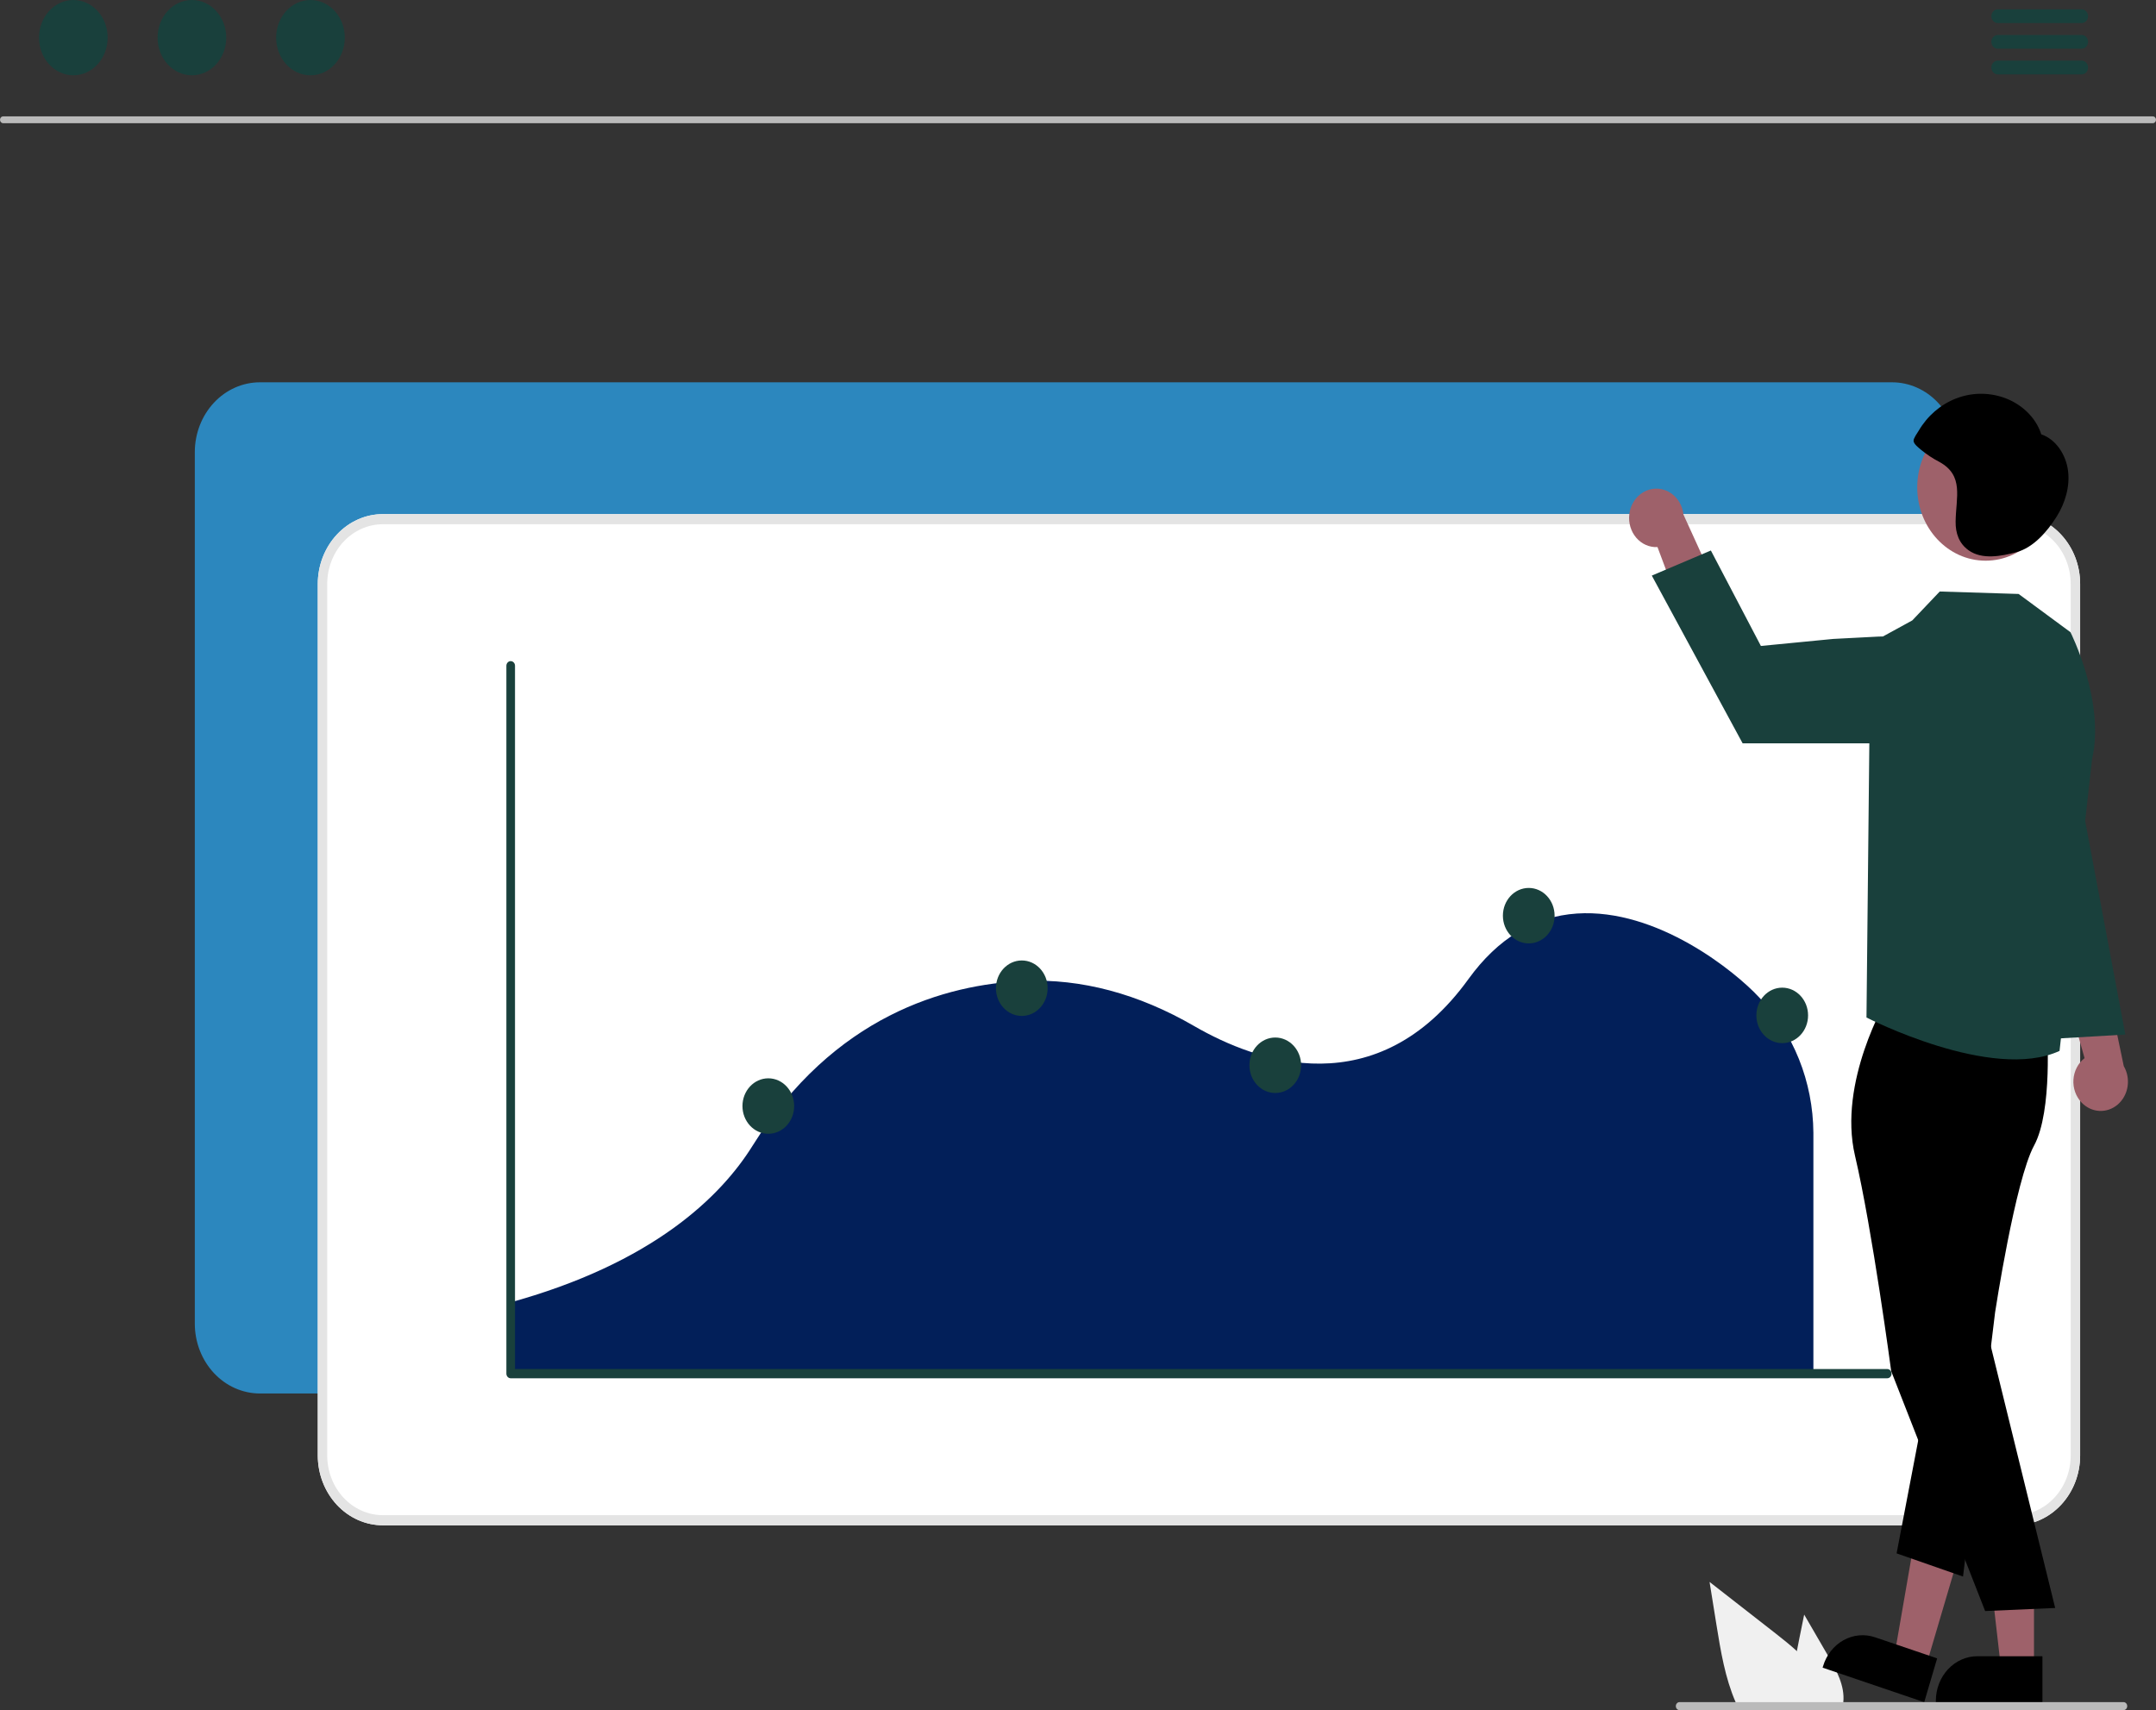 <svg width="208" height="165" viewBox="0 0 208 165" fill="none" xmlns="http://www.w3.org/2000/svg">
<rect x="0" y="0" width="208" height="165" fill="#333333" stroke="none"/>
<g clip-path="url(#clip0_380_320)">
<path d="M176.601 165H167.806C167.676 164.746 167.554 164.486 167.442 164.223C166.43 161.898 166.003 159.302 165.593 156.759L164.93 152.629C167.051 154.285 169.172 155.939 171.291 157.592C171.982 158.132 172.688 158.694 173.352 159.302C174.749 160.574 175.955 162.044 176.428 163.911C176.452 164.015 176.477 164.119 176.495 164.223C176.545 164.479 176.581 164.739 176.601 165Z" fill="#F0F0F0"/>
<path d="M177.834 164.223C177.835 164.239 177.834 164.255 177.831 164.272C177.802 164.52 177.747 164.764 177.668 165H173.719C173.594 164.75 173.489 164.49 173.404 164.223C173.284 163.865 173.197 163.496 173.146 163.12C173.015 161.844 173.084 160.554 173.352 159.302C173.428 158.896 173.51 158.486 173.591 158.083L174.058 155.781L176.395 159.81C177.177 161.159 177.989 162.646 177.834 164.223Z" fill="#F0F0F0"/>
<path d="M207.699 11.887H0.301C0.221 11.885 0.144 11.849 0.088 11.788C0.032 11.726 0 11.643 0 11.557C0 11.47 0.032 11.388 0.088 11.326C0.144 11.264 0.221 11.229 0.301 11.227H207.699C207.779 11.229 207.856 11.264 207.912 11.326C207.968 11.388 208 11.47 208 11.557C208 11.643 207.968 11.726 207.912 11.788C207.856 11.849 207.779 11.885 207.699 11.887Z" fill="#BABABA"/>
<path d="M7.076 7.264C8.905 7.264 10.387 5.638 10.387 3.632C10.387 1.626 8.905 0 7.076 0C5.248 0 3.765 1.626 3.765 3.632C3.765 5.638 5.248 7.264 7.076 7.264Z" fill="#19403C"/>
<path d="M18.515 7.264C20.343 7.264 21.826 5.638 21.826 3.632C21.826 1.626 20.343 0 18.515 0C16.686 0 15.204 1.626 15.204 3.632C15.204 5.638 16.686 7.264 18.515 7.264Z" fill="#19403C"/>
<path d="M29.953 7.264C31.782 7.264 33.264 5.638 33.264 3.632C33.264 1.626 31.782 0 29.953 0C28.125 0 26.642 1.626 26.642 3.632C26.642 5.638 28.125 7.264 29.953 7.264Z" fill="#19403C"/>
<path d="M200.846 2.222H192.718C192.557 2.218 192.404 2.147 192.292 2.023C192.179 1.9 192.116 1.734 192.116 1.561C192.116 1.389 192.179 1.223 192.292 1.099C192.404 0.976 192.557 0.905 192.718 0.901H200.846C201.006 0.905 201.16 0.976 201.272 1.099C201.385 1.223 201.448 1.389 201.448 1.561C201.448 1.734 201.385 1.9 201.272 2.023C201.16 2.147 201.006 2.218 200.846 2.222Z" fill="#19403C"/>
<path d="M200.846 4.698H192.718C192.557 4.694 192.404 4.623 192.292 4.5C192.179 4.376 192.116 4.21 192.116 4.038C192.116 3.865 192.179 3.699 192.292 3.576C192.404 3.452 192.557 3.381 192.718 3.377H200.846C201.006 3.381 201.16 3.452 201.272 3.576C201.385 3.699 201.448 3.865 201.448 4.038C201.448 4.21 201.385 4.376 201.272 4.5C201.16 4.623 201.006 4.694 200.846 4.698Z" fill="#19403C"/>
<path d="M200.846 7.175H192.718C192.557 7.171 192.404 7.099 192.292 6.976C192.179 6.853 192.116 6.687 192.116 6.514C192.116 6.342 192.179 6.176 192.292 6.052C192.404 5.929 192.557 5.858 192.718 5.854H200.846C201.006 5.858 201.16 5.929 201.272 6.052C201.385 6.176 201.448 6.342 201.448 6.514C201.448 6.687 201.385 6.853 201.272 6.976C201.16 7.099 201.006 7.171 200.846 7.175Z" fill="#19403C"/>
<path d="M182.541 134.447H25.069C23.405 134.445 21.81 133.735 20.634 132.472C19.457 131.21 18.796 129.498 18.794 127.713V43.619C18.796 41.834 19.457 40.123 20.634 38.86C21.81 37.598 23.405 36.888 25.069 36.886H182.541C184.204 36.888 185.799 37.598 186.976 38.86C188.152 40.123 188.814 41.834 188.816 43.619V127.713C188.814 129.498 188.152 131.21 186.976 132.472C185.8 133.735 184.204 134.445 182.541 134.447Z" fill="#2C87BE"/>
<path d="M194.406 147.164H36.934C35.27 147.162 33.675 146.452 32.499 145.189C31.323 143.927 30.661 142.216 30.659 140.43V56.337C30.661 54.551 31.323 52.84 32.499 51.578C33.675 50.315 35.27 49.605 36.934 49.603H194.406C196.07 49.605 197.665 50.315 198.841 51.578C200.018 52.84 200.679 54.551 200.681 56.337V140.43C200.679 142.216 200.018 143.927 198.841 145.189C197.665 146.452 196.07 147.162 194.406 147.164Z" fill="white"/>
<path d="M194.406 147.164H36.934C35.27 147.162 33.675 146.452 32.499 145.189C31.323 143.927 30.661 142.216 30.659 140.43V56.337C30.661 54.551 31.323 52.84 32.499 51.578C33.675 50.315 35.27 49.605 36.934 49.603H194.406C196.07 49.605 197.665 50.315 198.841 51.578C200.018 52.84 200.679 54.551 200.681 56.337V140.43C200.679 142.216 200.018 143.927 198.841 145.189C197.665 146.452 196.07 147.162 194.406 147.164ZM36.934 50.579C35.512 50.58 34.148 51.188 33.142 52.267C32.136 53.346 31.57 54.81 31.568 56.337V140.43C31.57 141.957 32.136 143.42 33.142 144.5C34.148 145.579 35.512 146.187 36.934 146.188H194.406C195.829 146.187 197.193 145.579 198.199 144.5C199.205 143.42 199.77 141.957 199.772 140.43V56.337C199.77 54.81 199.205 53.346 198.199 52.267C197.193 51.188 195.829 50.58 194.406 50.579H36.934Z" fill="#E4E4E4"/>
<path d="M49.027 132.441H174.947V109.283C174.927 106.841 174.454 104.428 173.554 102.185C172.654 99.942 171.345 97.914 169.705 96.221L169.671 96.186C167.422 93.764 159.906 87.619 152.129 88.14C148.021 88.414 144.504 90.539 141.676 94.454C132.873 106.646 121.309 102.53 115.199 98.992C109.815 95.873 104.316 94.409 98.855 94.642C91.206 94.963 80.44 97.987 72.588 110.569C69.59 115.371 63.068 121.889 49.027 125.719L49.027 132.441Z" fill="#021F59"/>
<path d="M182.071 132.98H49.269C49.159 132.98 49.053 132.933 48.975 132.849C48.897 132.765 48.853 132.652 48.853 132.534V64.233C48.853 64.115 48.897 64.002 48.975 63.918C49.053 63.834 49.159 63.787 49.269 63.787C49.379 63.787 49.485 63.834 49.563 63.918C49.641 64.002 49.685 64.115 49.685 64.233V132.088H182.071C182.181 132.088 182.287 132.135 182.365 132.218C182.443 132.302 182.487 132.415 182.487 132.534C182.487 132.652 182.443 132.765 182.365 132.849C182.287 132.933 182.181 132.98 182.071 132.98Z" fill="#19403C"/>
<path d="M98.577 98.02C99.954 98.02 101.071 96.822 101.071 95.344C101.071 93.866 99.954 92.668 98.577 92.668C97.2 92.668 96.084 93.866 96.084 95.344C96.084 96.822 97.2 98.02 98.577 98.02Z" fill="#19403C"/>
<path d="M147.486 91.022C148.863 91.022 149.979 89.824 149.979 88.347C149.979 86.869 148.863 85.671 147.486 85.671C146.109 85.671 144.992 86.869 144.992 88.347C144.992 89.824 146.109 91.022 147.486 91.022Z" fill="#19403C"/>
<path d="M123.031 105.454C124.408 105.454 125.525 104.256 125.525 102.779C125.525 101.301 124.408 100.103 123.031 100.103C121.654 100.103 120.538 101.301 120.538 102.779C120.538 104.256 121.654 105.454 123.031 105.454Z" fill="#19403C"/>
<path d="M74.123 109.39C75.5 109.39 76.617 108.192 76.617 106.715C76.617 105.237 75.5 104.039 74.123 104.039C72.746 104.039 71.629 105.237 71.629 106.715C71.629 108.192 72.746 109.39 74.123 109.39Z" fill="#19403C"/>
<path d="M171.94 100.644C173.317 100.644 174.434 99.446 174.434 97.968C174.434 96.49 173.317 95.292 171.94 95.292C170.563 95.292 169.446 96.49 169.446 97.968C169.446 99.446 170.563 100.644 171.94 100.644Z" fill="#19403C"/>
<path d="M200.828 106.385C200.553 106.1 200.339 105.754 200.202 105.371C200.065 104.988 200.007 104.578 200.034 104.169C200.061 103.759 200.171 103.361 200.356 103.003C200.541 102.644 200.798 102.333 201.107 102.092L198.419 92.547L203.047 94.026L204.891 102.864C205.233 103.449 205.364 104.148 205.258 104.829C205.153 105.51 204.818 106.126 204.317 106.56C203.816 106.994 203.185 107.216 202.542 107.184C201.899 107.151 201.289 106.867 200.828 106.385Z" fill="#9E616A"/>
<path d="M157.188 49.622C157.139 50.029 157.174 50.442 157.29 50.833C157.406 51.224 157.6 51.583 157.859 51.885C158.118 52.186 158.436 52.423 158.79 52.579C159.144 52.734 159.525 52.805 159.907 52.785L163.369 62.039L166.12 57.78L162.41 49.645C162.337 48.959 162.031 48.325 161.552 47.865C161.073 47.404 160.452 47.148 159.809 47.145C159.165 47.142 158.543 47.393 158.06 47.849C157.577 48.306 157.267 48.937 157.188 49.622Z" fill="#9E616A"/>
<path d="M196.229 160.914H193.041L191.524 147.719L196.23 147.719L196.229 160.914Z" fill="#9E616A"/>
<path d="M197.043 164.231L186.762 164.23V164.091C186.762 162.952 187.184 161.86 187.934 161.055C188.685 160.25 189.702 159.797 190.764 159.797H190.764L197.043 159.797L197.043 164.231Z" fill="black"/>
<path d="M185.796 160.806L182.757 159.773L185.022 146.701L189.508 148.226L185.796 160.806Z" fill="#9E616A"/>
<path d="M185.639 164.231L175.838 160.901L175.877 160.768C176.197 159.683 176.907 158.778 177.848 158.253C178.79 157.729 179.888 157.627 180.9 157.971L180.9 157.971L186.886 160.004L185.639 164.231Z" fill="black"/>
<path d="M182.02 96.421C182.02 96.421 177.29 104.392 178.961 111.505C180.633 118.619 182.453 132.292 182.453 132.292L191.517 155.438L198.273 155.142L191.564 127.853L191.829 109.607C191.829 109.607 196.492 100.887 195.584 98.172C194.676 95.458 182.02 96.421 182.02 96.421Z" fill="black"/>
<path d="M197.475 99.271C197.475 99.271 198.057 107.178 196.237 110.526C194.416 113.875 192.477 126.62 192.477 126.62L189.383 152.11L182.974 149.873L188.439 121.314L192.734 98.849L197.475 99.271Z" fill="black"/>
<path d="M199.747 60.995L194.747 57.307L187.138 57.07L184.488 59.858L180.444 62.073L180.069 98.172C180.069 98.172 192.179 104.4 198.694 101.394L201.828 73.273C203.128 67.692 199.747 60.995 199.747 60.995Z" fill="#19403C"/>
<path d="M181.459 71.72H168.121L159.358 55.535L165.056 53.113L169.882 62.324L176.866 61.645L181.227 61.419C181.926 61.383 182.624 61.511 183.272 61.794C183.92 62.078 184.502 62.509 184.978 63.059C185.455 63.61 185.813 64.265 186.029 64.979C186.244 65.693 186.312 66.449 186.226 67.195C186.082 68.443 185.518 69.591 184.641 70.425C183.763 71.258 182.631 71.719 181.459 71.72Z" fill="#19403C"/>
<path d="M191.563 54.097C195.206 54.097 198.16 50.928 198.16 47.018C198.16 43.108 195.206 39.938 191.563 39.938C187.919 39.938 184.965 43.108 184.965 47.018C184.965 50.928 187.919 54.097 191.563 54.097Z" fill="#9E616A"/>
<path d="M199.512 45.407C199.31 43.853 198.329 42.377 196.933 41.906C196.379 40.179 194.911 38.908 193.289 38.353C191.787 37.84 190.169 37.875 188.688 38.455C187.207 39.035 185.947 40.125 185.106 41.556C184.982 41.765 184.6 42.28 184.611 42.53C184.625 42.847 185.077 43.175 185.304 43.375C185.868 43.842 186.475 44.245 187.117 44.575C189.49 45.895 188.7 47.969 188.668 50.32C188.652 51.462 189.007 52.437 189.915 53.09C191.225 54.031 193.1 53.657 194.525 53.279C196.142 52.85 197.487 51.325 198.409 49.855C199.226 48.554 199.715 46.961 199.512 45.407Z" fill="black"/>
<path d="M199.447 70.073L205.041 99.816L196.793 100.3L199.447 70.073Z" fill="#19403C"/>
<path d="M205.223 164.61C205.223 164.661 205.214 164.711 205.196 164.759C205.178 164.806 205.151 164.849 205.118 164.885C205.084 164.921 205.045 164.95 205.001 164.97C204.957 164.99 204.91 165 204.862 165H162.038C161.942 165 161.85 164.959 161.782 164.886C161.714 164.813 161.676 164.714 161.676 164.611C161.676 164.508 161.714 164.409 161.782 164.337C161.85 164.264 161.942 164.223 162.038 164.223H204.862C204.958 164.223 205.049 164.264 205.117 164.336C205.185 164.409 205.223 164.507 205.223 164.61Z" fill="#BABABA"/>
</g>
<defs>
<clipPath id="clip0_380_320">
<rect width="208" height="165" fill="white"/>
</clipPath>
</defs>
</svg>
